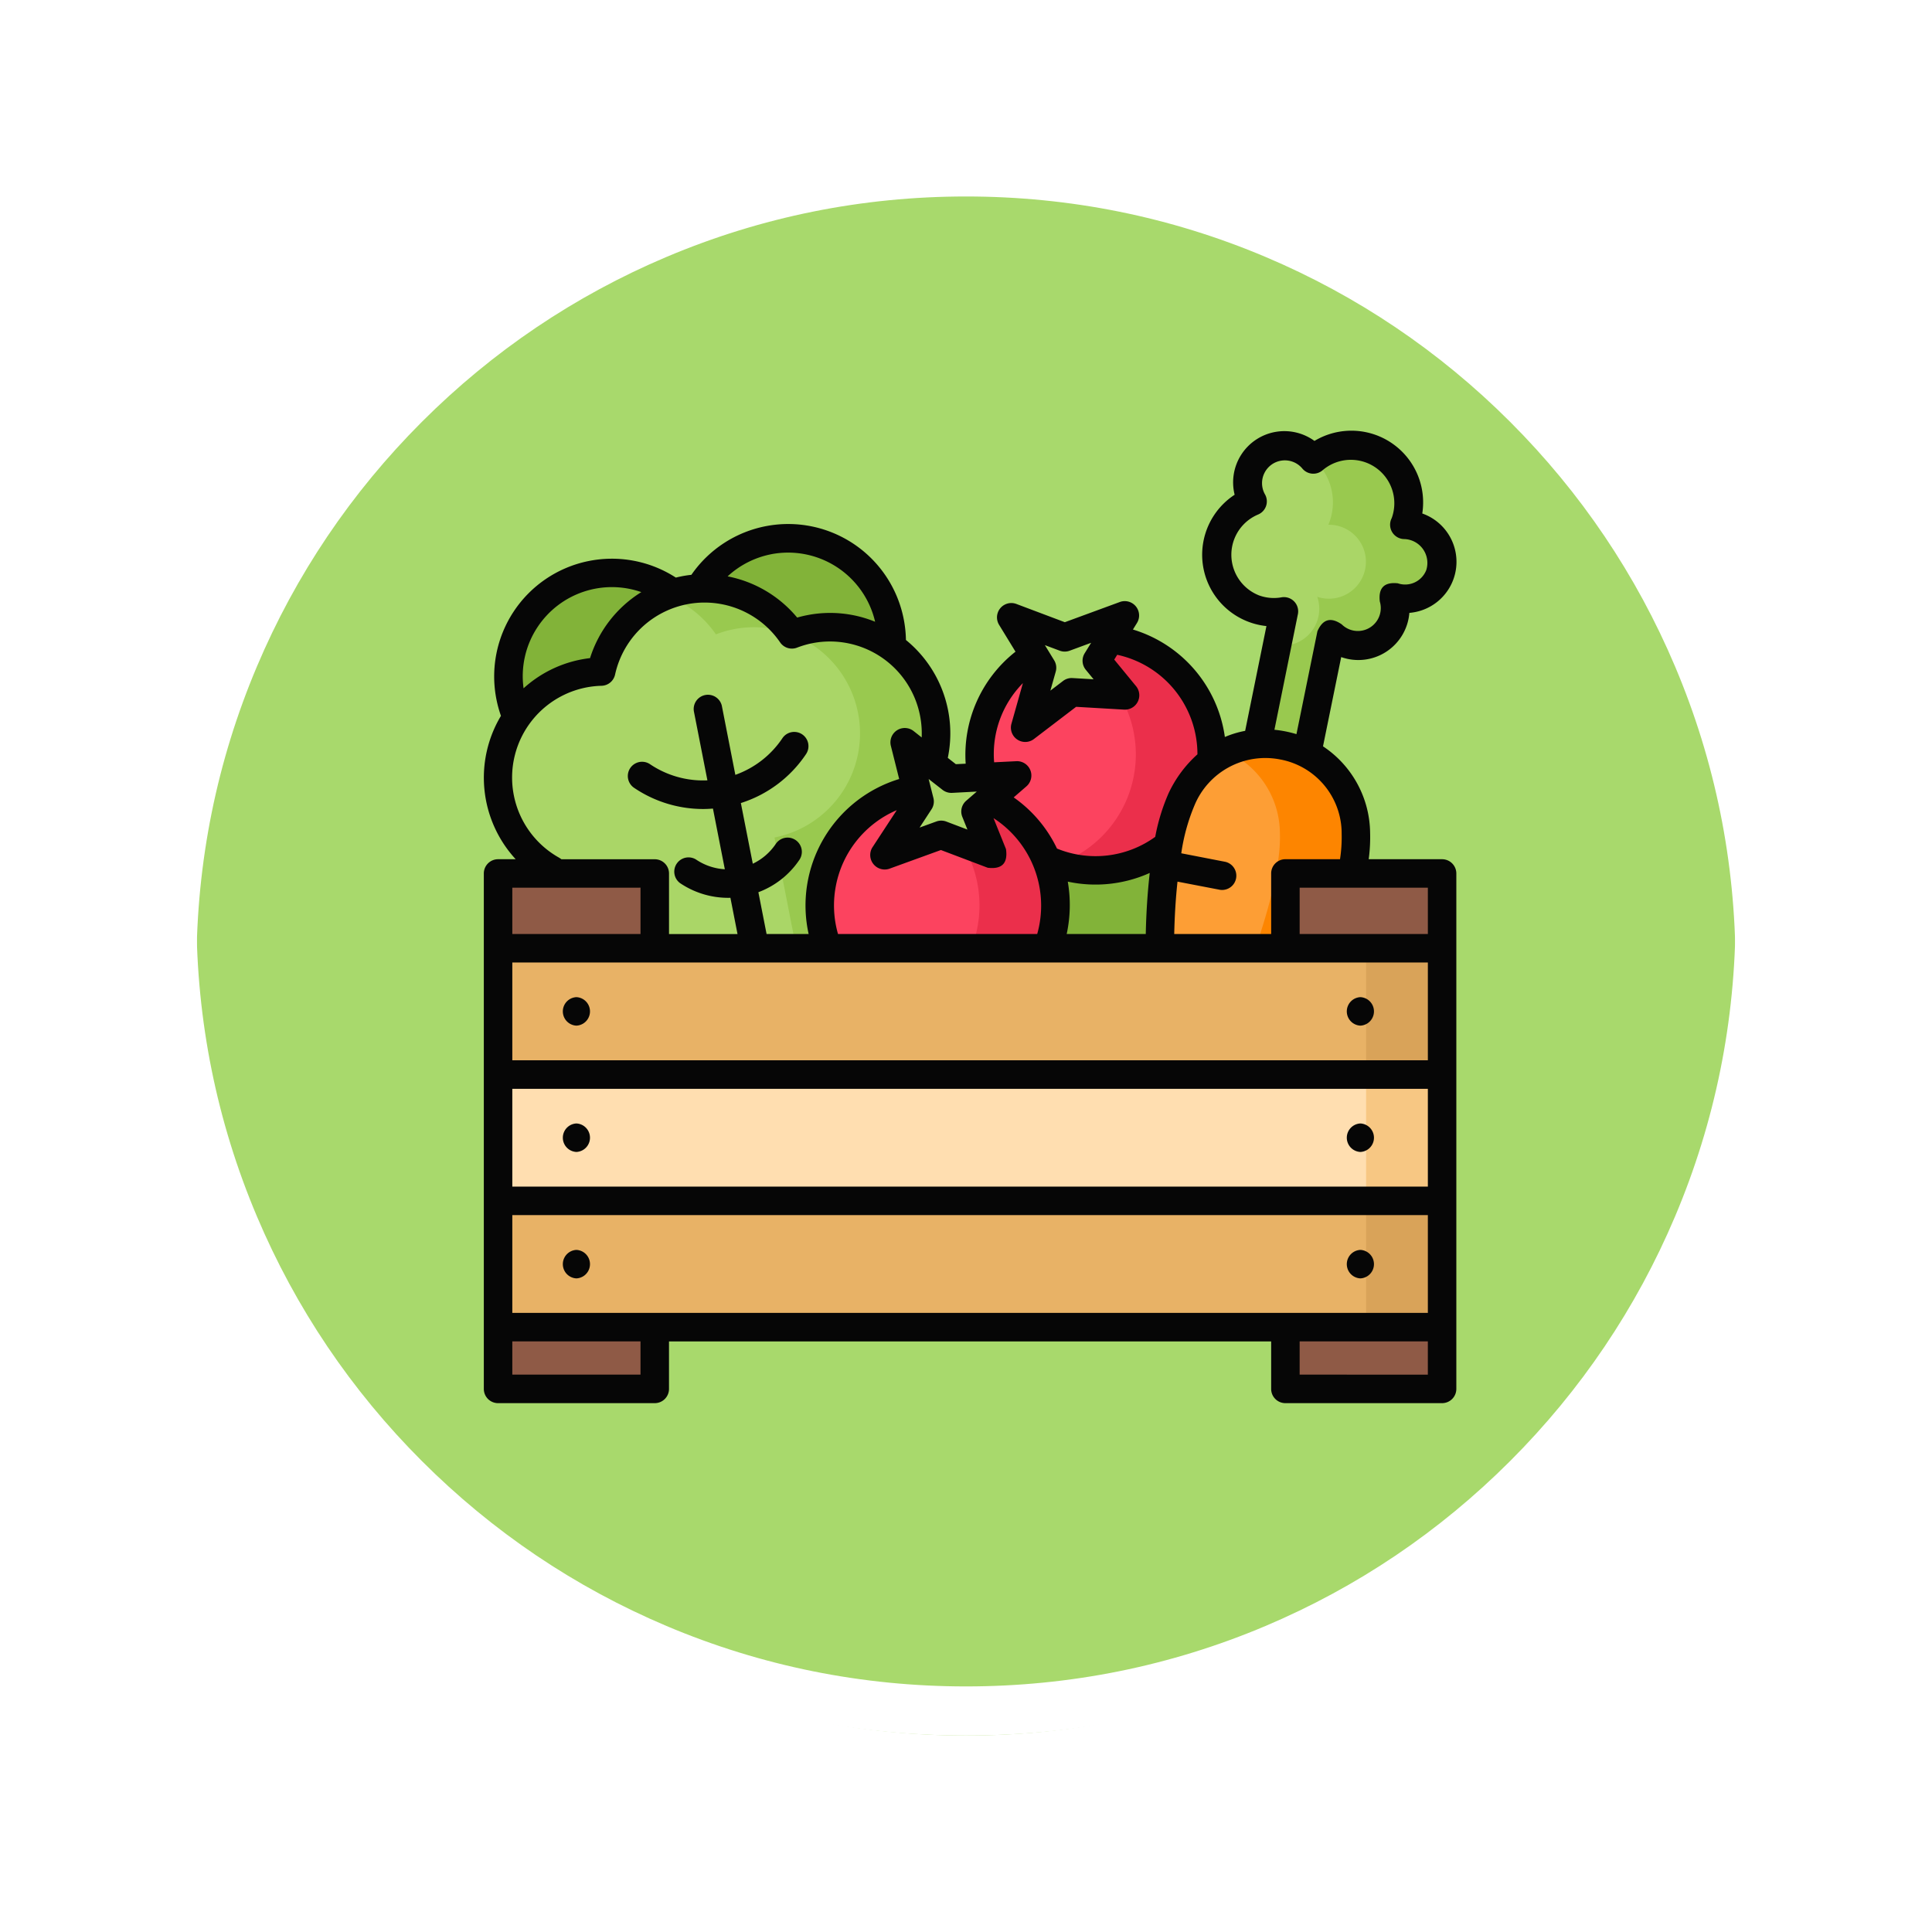 <svg xmlns="http://www.w3.org/2000/svg" xmlns:xlink="http://www.w3.org/1999/xlink" width="117.999" height="118" viewBox="0 0 117.999 118">
  <defs>
    <filter id="Trazado_874925" x="0" y="0" width="117.999" height="118" filterUnits="userSpaceOnUse">
      <feOffset dy="3" input="SourceAlpha"/>
      <feGaussianBlur stdDeviation="3" result="blur"/>
      <feFlood flood-opacity="0.161"/>
      <feComposite operator="in" in2="blur"/>
      <feComposite in="SourceGraphic"/>
    </filter>
  </defs>
  <g id="Grupo_1200210" data-name="Grupo 1200210" transform="translate(-2108.781 120.037)">
    <g id="Grupo_1198821" data-name="Grupo 1198821" transform="translate(1309.281 -2631.194)">
      <g id="Grupo_1111316" data-name="Grupo 1111316" transform="translate(808.5 2517.157)">
        <g id="Grupo_1109835" data-name="Grupo 1109835" transform="translate(0 0)">
          <g id="Grupo_1107913" data-name="Grupo 1107913" transform="translate(0 0)">
            <g transform="matrix(1, 0, 0, 1, -9, -6)" filter="url(#Trazado_874925)">
              <g id="Trazado_874925-2" data-name="Trazado 874925" transform="translate(9 6)" fill="#9ad354" opacity="0.859">
                <path d="M 50 98.5 C 43.452 98.5 37.1 97.218 31.122 94.689 C 25.347 92.246 20.16 88.749 15.705 84.295 C 11.251 79.84 7.753 74.653 5.311 68.878 C 2.782 62.9 1.5 56.548 1.5 50 C 1.5 43.452 2.782 37.1 5.311 31.122 C 7.753 25.347 11.251 20.16 15.705 15.705 C 20.16 11.251 25.347 7.753 31.122 5.311 C 37.1 2.782 43.452 1.5 50 1.5 C 56.548 1.5 62.899 2.782 68.878 5.311 C 74.653 7.753 79.84 11.251 84.294 15.705 C 88.749 20.16 92.246 25.347 94.689 31.122 C 97.217 37.1 98.499 43.452 98.499 50 C 98.499 56.548 97.217 62.9 94.689 68.878 C 92.246 74.653 88.749 79.84 84.294 84.295 C 79.84 88.749 74.653 92.246 68.878 94.689 C 62.899 97.218 56.548 98.5 50 98.5 Z" stroke="none"/>
                <path d="M 50 3 C 43.653 3 37.499 4.242 31.706 6.692 C 26.11 9.059 21.083 12.449 16.766 16.766 C 12.449 21.083 9.059 26.11 6.692 31.706 C 4.242 37.499 3 43.653 3 50 C 3 56.346 4.242 62.501 6.692 68.294 C 9.059 73.89 12.449 78.917 16.766 83.234 C 21.083 87.551 26.11 90.941 31.706 93.308 C 37.499 95.758 43.653 97 50 97 C 56.346 97 62.501 95.758 68.293 93.308 C 73.89 90.941 78.916 87.551 83.234 83.234 C 87.551 78.917 90.94 73.89 93.307 68.294 C 95.757 62.501 96.999 56.346 96.999 50 C 96.999 43.653 95.757 37.499 93.307 31.706 C 90.94 26.11 87.551 21.083 83.234 16.766 C 78.916 12.449 73.89 9.059 68.293 6.692 C 62.501 4.242 56.346 3 50 3 M 50 0 C 77.614 0 99.999 22.386 99.999 50 L 99.999 50 C 99.999 77.614 77.614 100 50 100 C 22.386 100 0 77.614 0 50 L 0 50 C 0 22.386 22.386 0 50 0 Z" stroke="none" fill="#fff"/>
              </g>
            </g>
            <g id="Trazado_874923" data-name="Trazado 874923" transform="translate(0 0)" fill="none">
              <path d="M50,0a50,50,0,0,1,50,50h0A50,50,0,0,1,0,50H0A50,50,0,0,1,50,0Z" stroke="none"/>
              <path d="M 50 3 C 43.653 3 37.499 4.242 31.706 6.692 C 26.11 9.059 21.083 12.449 16.766 16.766 C 12.449 21.083 9.059 26.11 6.692 31.706 C 4.242 37.499 3 43.653 3 50 C 3 56.346 4.242 62.501 6.692 68.294 C 9.059 73.89 12.449 78.917 16.766 83.234 C 21.083 87.551 26.11 90.941 31.706 93.308 C 37.499 95.758 43.653 97 50 97 C 56.346 97 62.501 95.758 68.293 93.308 C 73.89 90.941 78.916 87.551 83.234 83.234 C 87.551 78.917 90.94 73.89 93.307 68.294 C 95.757 62.501 96.999 56.346 96.999 50 C 96.999 43.653 95.757 37.499 93.307 31.706 C 90.94 26.11 87.551 21.083 83.234 16.766 C 78.916 12.449 73.89 9.059 68.293 6.692 C 62.501 4.242 56.346 3 50 3 M 50 0 C 77.614 0 99.999 22.386 99.999 50 L 99.999 50 C 99.999 77.614 77.614 100 50 100 C 22.386 100 0 77.614 0 50 L 0 50 C 0 22.386 22.386 0 50 0 Z" stroke="none" fill="#fff"/>
            </g>
          </g>
        </g>
      </g>
    </g>
    <g id="alimentos-organicos" transform="translate(2138.331 -93.735)">
      <g id="Grupo_1200208" data-name="Grupo 1200208" transform="translate(0 -0.002)">
        <g id="Grupo_1200207" data-name="Grupo 1200207">
          <ellipse id="Elipse_12217" data-name="Elipse 12217" cx="7.2" cy="7.199" rx="7.2" ry="7.199" transform="translate(29.006 24.567) rotate(-19.141)" fill="#82b339"/>
          <g id="Grupo_1200196" data-name="Grupo 1200196" transform="translate(30.279 11.277)">
            <ellipse id="Elipse_12218" data-name="Elipse 12218" cx="7.091" cy="7.089" rx="7.091" ry="7.089" transform="translate(0 1.409)" fill="#fc435f"/>
            <path id="Trazado_1034470" data-name="Trazado 1034470" d="M311.468,115.547a7.094,7.094,0,0,0-9.356-5.813,7.089,7.089,0,0,1,0,13.4,7.091,7.091,0,0,0,9.355-7.586Z" transform="translate(-297.342 -107.935)" fill="#eb2f4b"/>
            <path id="Trazado_1034471" data-name="Trazado 1034471" d="M279.5,100.409l-1.889-3.085,3.276,1.234,3.675-1.354-1.718,2.785,1.736,2.116-3.27-.191-2.847,2.172Z" transform="translate(-275.68 -97.203)" fill="#aad667"/>
          </g>
          <g id="Grupo_1200198" data-name="Grupo 1200198" transform="translate(0.87 6.579)">
            <path id="Trazado_1034472" data-name="Trazado 1034472" d="M28.825,56.832a6.316,6.316,0,0,0-4.768,4.175A6.335,6.335,0,1,0,25.271,67.2a6.326,6.326,0,1,0,3.554-10.367Z" transform="translate(-12.327 -56.713)" fill="#82b339"/>
            <path id="Trazado_1034473" data-name="Trazado 1034473" d="M26.533,85.522a6.484,6.484,0,0,0-1.085.315A6.465,6.465,0,0,0,13.8,88.111a6.48,6.48,0,1,0,1.368,12.85l1.292,6.594a7.062,7.062,0,1,0,13.861-2.717l-1.292-6.593a6.482,6.482,0,0,0-2.494-12.723Z" transform="translate(-7.502 -79.972)" fill="#aad667"/>
            <g id="Grupo_1200197" data-name="Grupo 1200197" transform="translate(10.29 3.052)">
              <path id="Trazado_1034474" data-name="Trazado 1034474" d="M137.541,108.743a6.462,6.462,0,0,0-8.673-4.805,6.484,6.484,0,0,1-1.069,12.411l1.292,6.593a7.072,7.072,0,0,1-4.605,8.041,7.059,7.059,0,0,0,9.246-8.041l-1.292-6.593A6.476,6.476,0,0,0,137.541,108.743Z" transform="translate(-121.205 -101.129)" fill="#99c94f"/>
              <path id="Trazado_1034475" data-name="Trazado 1034475" d="M99.218,85.836a6.441,6.441,0,0,1,4.634-.009A6.464,6.464,0,0,0,96.2,83.456,6.507,6.507,0,0,1,99.218,85.836Z" transform="translate(-96.203 -83.023)" fill="#99c94f"/>
            </g>
          </g>
          <g id="Grupo_1200201" data-name="Grupo 1200201" transform="translate(41.283 0.871)">
            <path id="Trazado_1034476" data-name="Trazado 1034476" d="M397.994,12.543a2.252,2.252,0,0,0-.865-.153c.014-.032.028-.065.041-.1a3.509,3.509,0,0,0-5.6-3.895,2.258,2.258,0,0,0-3.706,2.564,3.509,3.509,0,0,0,1.909,6.716l-2.205,10.862,3.052.592,2.05-10.062a2.258,2.258,0,0,0,3.781-2.283,2.258,2.258,0,0,0,1.543-4.242Z" transform="translate(-382.19 -7.511)" fill="#aad667"/>
            <g id="Grupo_1200199" data-name="Grupo 1200199" transform="translate(5.378 0)">
              <path id="Trazado_1034477" data-name="Trazado 1034477" d="M421.554,7.983a3.5,3.5,0,0,1,.986.584,2.252,2.252,0,0,0-1.8-.791A3.51,3.51,0,0,1,421.554,7.983Z" transform="translate(-418.592 -7.744)" fill="#aad667" stroke="#99c94f" stroke-miterlimit="10" stroke-width="1"/>
              <path id="Trazado_1034478" data-name="Trazado 1034478" d="M412.639,12.544a2.25,2.25,0,0,0-.865-.153c.014-.032.028-.065.041-.1a3.509,3.509,0,0,0-5.59-3.9,3.51,3.51,0,0,1,.949,3.9c-.013.033-.027.065-.041.1a2.258,2.258,0,1,1-.678,4.4A2.256,2.256,0,0,1,404,19.757l-1.783,8.783,3.052.592,2.05-10.062a2.258,2.258,0,0,0,3.781-2.283,2.258,2.258,0,0,0,1.543-4.242Z" transform="translate(-402.213 -7.512)" fill="#99c94f"/>
            </g>
            <g id="Grupo_1200200" data-name="Grupo 1200200" transform="translate(0 18.237)">
              <path id="Trazado_1034479" data-name="Trazado 1034479" d="M367.836,170.192c.206,5.311-6.294,19.695-9.235,19.124s-3.683-16.358-1.415-21.189a5.538,5.538,0,0,1,10.65,2.065Z" transform="translate(-355.857 -164.708)" fill="#fd9e35"/>
              <path id="Trazado_1034480" data-name="Trazado 1034480" d="M376.243,170.193a5.451,5.451,0,0,0-4.483-5.372,5.341,5.341,0,0,0-3.38.388,5.5,5.5,0,0,1,3.223,4.984c.149,3.859-3.241,12.507-6.235,16.729.43,1.369.979,2.267,1.64,2.4,2.941.57,9.441-13.813,9.235-19.124Z" transform="translate(-364.265 -164.708)" fill="#fd8500"/>
              <path id="Trazado_1034481" data-name="Trazado 1034481" d="M356.388,278.4l3.465.672" transform="translate(-356.326 -265.214)" fill="#fd9e35"/>
            </g>
          </g>
          <g id="Grupo_1200202" data-name="Grupo 1200202" transform="translate(18.562 19.03)">
            <ellipse id="Elipse_12219" data-name="Elipse 12219" cx="7.2" cy="7.199" rx="7.2" ry="7.199" transform="translate(0 5.538) rotate(-19.141)" fill="#fc435f"/>
            <path id="Trazado_1034482" data-name="Trazado 1034482" d="M222.507,188.044a7.167,7.167,0,0,0-3.6.27,7.2,7.2,0,0,1,0,13.631,7.2,7.2,0,1,0,3.6-13.9Z" transform="translate(-212.075 -185.157)" fill="#eb2f4b"/>
            <path id="Trazado_1034483" data-name="Trazado 1034483" d="M212.93,167.657l-.908-3.622,2.846,2.226,4.037-.2-2.551,2.213,1.057,2.62-3.162-1.2-3.474,1.261Z" transform="translate(-204.884 -164.035)" fill="#aad667"/>
          </g>
          <g id="Grupo_1200206" data-name="Grupo 1200206">
            <path id="Trazado_1034484" data-name="Trazado 1034484" d="M7.5,233.146h9.57v31.481H7.5Z" transform="translate(-6.631 -206.098)" fill="#8f5a46"/>
            <path id="Trazado_1034485" data-name="Trazado 1034485" d="M422.005,233.146h9.57v31.481h-9.57Z" transform="translate(-373.048 -206.098)" fill="#8f5a46"/>
            <g id="Grupo_1200203" data-name="Grupo 1200203" transform="translate(0.87 31.616)">
              <path id="Trazado_1034486" data-name="Trazado 1034486" d="M7.5,272.528H65.159v7.712H7.5Z" transform="translate(-7.501 -272.528)" fill="#e8b266"/>
              <path id="Trazado_1034487" data-name="Trazado 1034487" d="M464.5,272.528h4.64v7.712H464.5Z" transform="translate(-411.484 -272.528)" fill="#d9a359"/>
              <path id="Trazado_1034488" data-name="Trazado 1034488" d="M7.5,339.032H65.159v7.712H7.5Z" transform="translate(-7.501 -331.317)" fill="#ffdeb0"/>
              <path id="Trazado_1034489" data-name="Trazado 1034489" d="M464.5,339.032h4.64v7.712H464.5Z" transform="translate(-411.484 -331.317)" fill="#f7c783"/>
              <path id="Trazado_1034490" data-name="Trazado 1034490" d="M7.5,405.505H65.159v7.712H7.5Z" transform="translate(-7.501 -390.078)" fill="#e8b266"/>
              <path id="Trazado_1034491" data-name="Trazado 1034491" d="M464.5,405.505h4.64v7.712H464.5Z" transform="translate(-411.484 -390.078)" fill="#d9a359"/>
            </g>
            <g id="Grupo_1200205" data-name="Grupo 1200205">
              <g id="Grupo_1200204" data-name="Grupo 1200204">
                <path id="Trazado_1034492" data-name="Trazado 1034492" fill="#8f5a46"/>
              </g>
            </g>
          </g>
        </g>
      </g>
      <g id="Grupo_1200209" data-name="Grupo 1200209" transform="translate(0 -0.002)">
        <path id="Trazado_1034493" data-name="Trazado 1034493" d="M58.529,26.176H54.046a10.153,10.153,0,0,0,.086-1.619,6.417,6.417,0,0,0-2.877-5.276l1.111-5.451a3.127,3.127,0,0,0,4.163-2.7A3.129,3.129,0,0,0,57.4,5.09l-.082-.031A4.381,4.381,0,0,0,50.734.628a3.129,3.129,0,0,0-4.876,3.287A4.379,4.379,0,0,0,47.8,11.936l-1.3,6.4a5.822,5.822,0,0,0-1.239.375,8.007,8.007,0,0,0-5.615-6.564l.255-.413a.876.876,0,0,0-1.042-1.273L35.486,11.7l-2.973-1.12a.876.876,0,0,0-1.049,1.269L32.474,13.5a8.02,8.02,0,0,0-3.043,6.841l-.6.03-.492-.385a7.357,7.357,0,0,0-2.557-7.2,7.267,7.267,0,0,0-.132-1.257A7.188,7.188,0,0,0,12.678,8.806a6.865,6.865,0,0,0-.949.169A7.19,7.19,0,0,0,.77,16.406a7.285,7.285,0,0,0,.277,1.013,7.352,7.352,0,0,0,.9,8.757H.871a.87.87,0,0,0-.87.87V58.527a.87.87,0,0,0,.87.87h9.57a.87.87,0,0,0,.87-.87v-2.9H48.088v2.9a.87.87,0,0,0,.87.87h9.57a.87.87,0,0,0,.87-.87V27.046a.87.87,0,0,0-.87-.87Zm-.87,27.707H1.741V47.911H57.659ZM1.741,32.485H57.659v5.971H1.741Zm19.748-4.606a6.321,6.321,0,0,1,3.733-4.7l-1.5,2.292a.886.886,0,0,0,1.025,1.294l3.171-1.151,2.86,1.083q1.3.159,1.115-1.139l-.763-1.893a6.367,6.367,0,0,1,2.67,7.077H21.633A6.323,6.323,0,0,1,21.489,27.878Zm18.938,2.866H35.6a8.382,8.382,0,0,0,.067-3.2,8.077,8.077,0,0,0,5.006-.531c-.131,1.139-.214,2.392-.243,3.728ZM57.659,46.171H1.741V40.2H57.659Zm0-15.427h-7.83V27.916h7.83Zm-5.265-6.12a8.884,8.884,0,0,1-.1,1.551H48.958a.87.87,0,0,0-.87.87v3.7H42.168c.026-1.138.093-2.216.2-3.2l2.6.5a.871.871,0,0,0,.331-1.708l-2.7-.524A11.83,11.83,0,0,1,43.4,22.9a4.683,4.683,0,0,1,5.214-2.822A4.594,4.594,0,0,1,52.394,24.624Zm-5.1-14.584a2.666,2.666,0,0,1-.015-4.912A.87.87,0,0,0,47.7,3.872,1.393,1.393,0,0,1,49.981,2.3a.87.87,0,0,0,1.259.111,2.655,2.655,0,0,1,4.212,2.931.877.877,0,0,0,.789,1.281,1.457,1.457,0,0,1,1.322,1.89,1.384,1.384,0,0,1-1.739.811q-1.243-.133-1.1,1.109a1.4,1.4,0,0,1-2.324,1.4q-1-.695-1.487.421l-1.28,6.283a7.05,7.05,0,0,0-1.345-.268l1.433-7.059a.87.87,0,0,0-1.006-1.029,2.637,2.637,0,0,1-1.42-.139Zm-12.118,3.4a.869.869,0,0,0,.608,0l1.31-.483-.395.64a.87.87,0,0,0,.068,1.009l.476.58-1.286-.075a.868.868,0,0,0-.579.177l-.774.591.329-1.166a.87.87,0,0,0-.1-.69l-.565-.923Zm-2.248,1.971-.707,2.506a.876.876,0,0,0,1.365.928l2.59-1.977,2.948.172a.879.879,0,0,0,.723-1.421l-1.342-1.636.181-.293a6.214,6.214,0,0,1,4.9,6.079,7.408,7.408,0,0,0-1.765,2.383,12.078,12.078,0,0,0-.813,2.657,6.22,6.22,0,0,1-6,.716A8.019,8.019,0,0,0,32.363,22.4l.791-.686a.876.876,0,0,0-.613-1.526l-1.372.068a6.162,6.162,0,0,1,1.759-4.838Zm-2.819,6.633-.647.561a.87.87,0,0,0-.237.983l.313.777-1.3-.493a.87.87,0,0,0-.6,0l-1.022.371.729-1.117a.87.87,0,0,0,.116-.687l-.292-1.163.849.664a.879.879,0,0,0,.579.184ZM17.536,7.551A5.456,5.456,0,0,1,23.9,11.672a7.276,7.276,0,0,0-4.161-.4c-.2.039-.4.088-.6.145A7.344,7.344,0,0,0,14.891,8.9a5.451,5.451,0,0,1,2.646-1.348ZM3.3,11.971A5.444,5.444,0,0,1,9.62,9.862a7.346,7.346,0,0,0-3.132,4.031q-.283.033-.559.087a7.285,7.285,0,0,0-3.5,1.757A5.429,5.429,0,0,1,3.3,11.971ZM4.631,26.1a5.607,5.607,0,0,1,2.56-10.517.87.87,0,0,0,.826-.683A5.595,5.595,0,0,1,18.1,12.935a.87.87,0,0,0,1.03.319,5.664,5.664,0,0,1,.94-.273,5.606,5.606,0,0,1,6.574,4.43,5.631,5.631,0,0,1,.1,1.327l-.506-.4a.876.876,0,0,0-1.38.9l.511,2.039a8.074,8.074,0,0,0-5.53,9.465H17.27l-.5-2.551A5.22,5.22,0,0,0,19.284,26.2a.87.87,0,0,0-1.445-.969,3.5,3.5,0,0,1-1.41,1.22L15.7,22.745a7.519,7.519,0,0,0,3.988-3,.87.87,0,0,0-1.445-.969,5.8,5.8,0,0,1-2.88,2.247L14.537,16.8a.871.871,0,0,0-1.708.335l.828,4.224a5.8,5.8,0,0,1-3.515-.993.87.87,0,0,0-.972,1.443,7.526,7.526,0,0,0,4.219,1.3c.2,0,.4-.01.606-.026l.726,3.706a3.5,3.5,0,0,1-1.767-.6.871.871,0,0,0-.972,1.443,5.252,5.252,0,0,0,3.08.9l.434,2.216H11.312v-3.7a.87.87,0,0,0-.87-.87H4.74a.9.9,0,0,0-.109-.073Zm4.94,1.813v2.829H1.741V27.916Zm0,29.741H1.741V55.623h7.83Zm40.257,0V55.623h7.83v2.034Z" transform="translate(-0.001 0.002)" fill="#060606"/>
        <path id="Trazado_1034494" data-name="Trazado 1034494" d="M42.344,298.265a.871.871,0,0,0,0,1.74A.871.871,0,0,0,42.344,298.265Z" transform="translate(-36.689 -263.663)" fill="#060606"/>
        <path id="Trazado_1034495" data-name="Trazado 1034495" d="M42.344,366.508a.871.871,0,0,0,0-1.74A.871.871,0,0,0,42.344,366.508Z" transform="translate(-36.689 -322.451)" fill="#060606"/>
        <path id="Trazado_1034496" data-name="Trazado 1034496" d="M42.344,433.07a.871.871,0,0,0,0-1.74A.871.871,0,0,0,42.344,433.07Z" transform="translate(-36.689 -381.291)" fill="#060606"/>
        <path id="Trazado_1034497" data-name="Trazado 1034497" d="M455.076,298.265a.871.871,0,0,0,0,1.74A.871.871,0,0,0,455.076,298.265Z" transform="translate(-401.539 -263.663)" fill="#060606"/>
        <path id="Trazado_1034498" data-name="Trazado 1034498" d="M455.076,366.508a.871.871,0,0,0,0-1.74A.871.871,0,0,0,455.076,366.508Z" transform="translate(-401.539 -322.451)" fill="#060606"/>
        <path id="Trazado_1034499" data-name="Trazado 1034499" d="M455.076,433.07a.871.871,0,0,0,0-1.74A.871.871,0,0,0,455.076,433.07Z" transform="translate(-401.539 -381.291)" fill="#060606"/>
      </g>
    </g>
  </g>
</svg>
